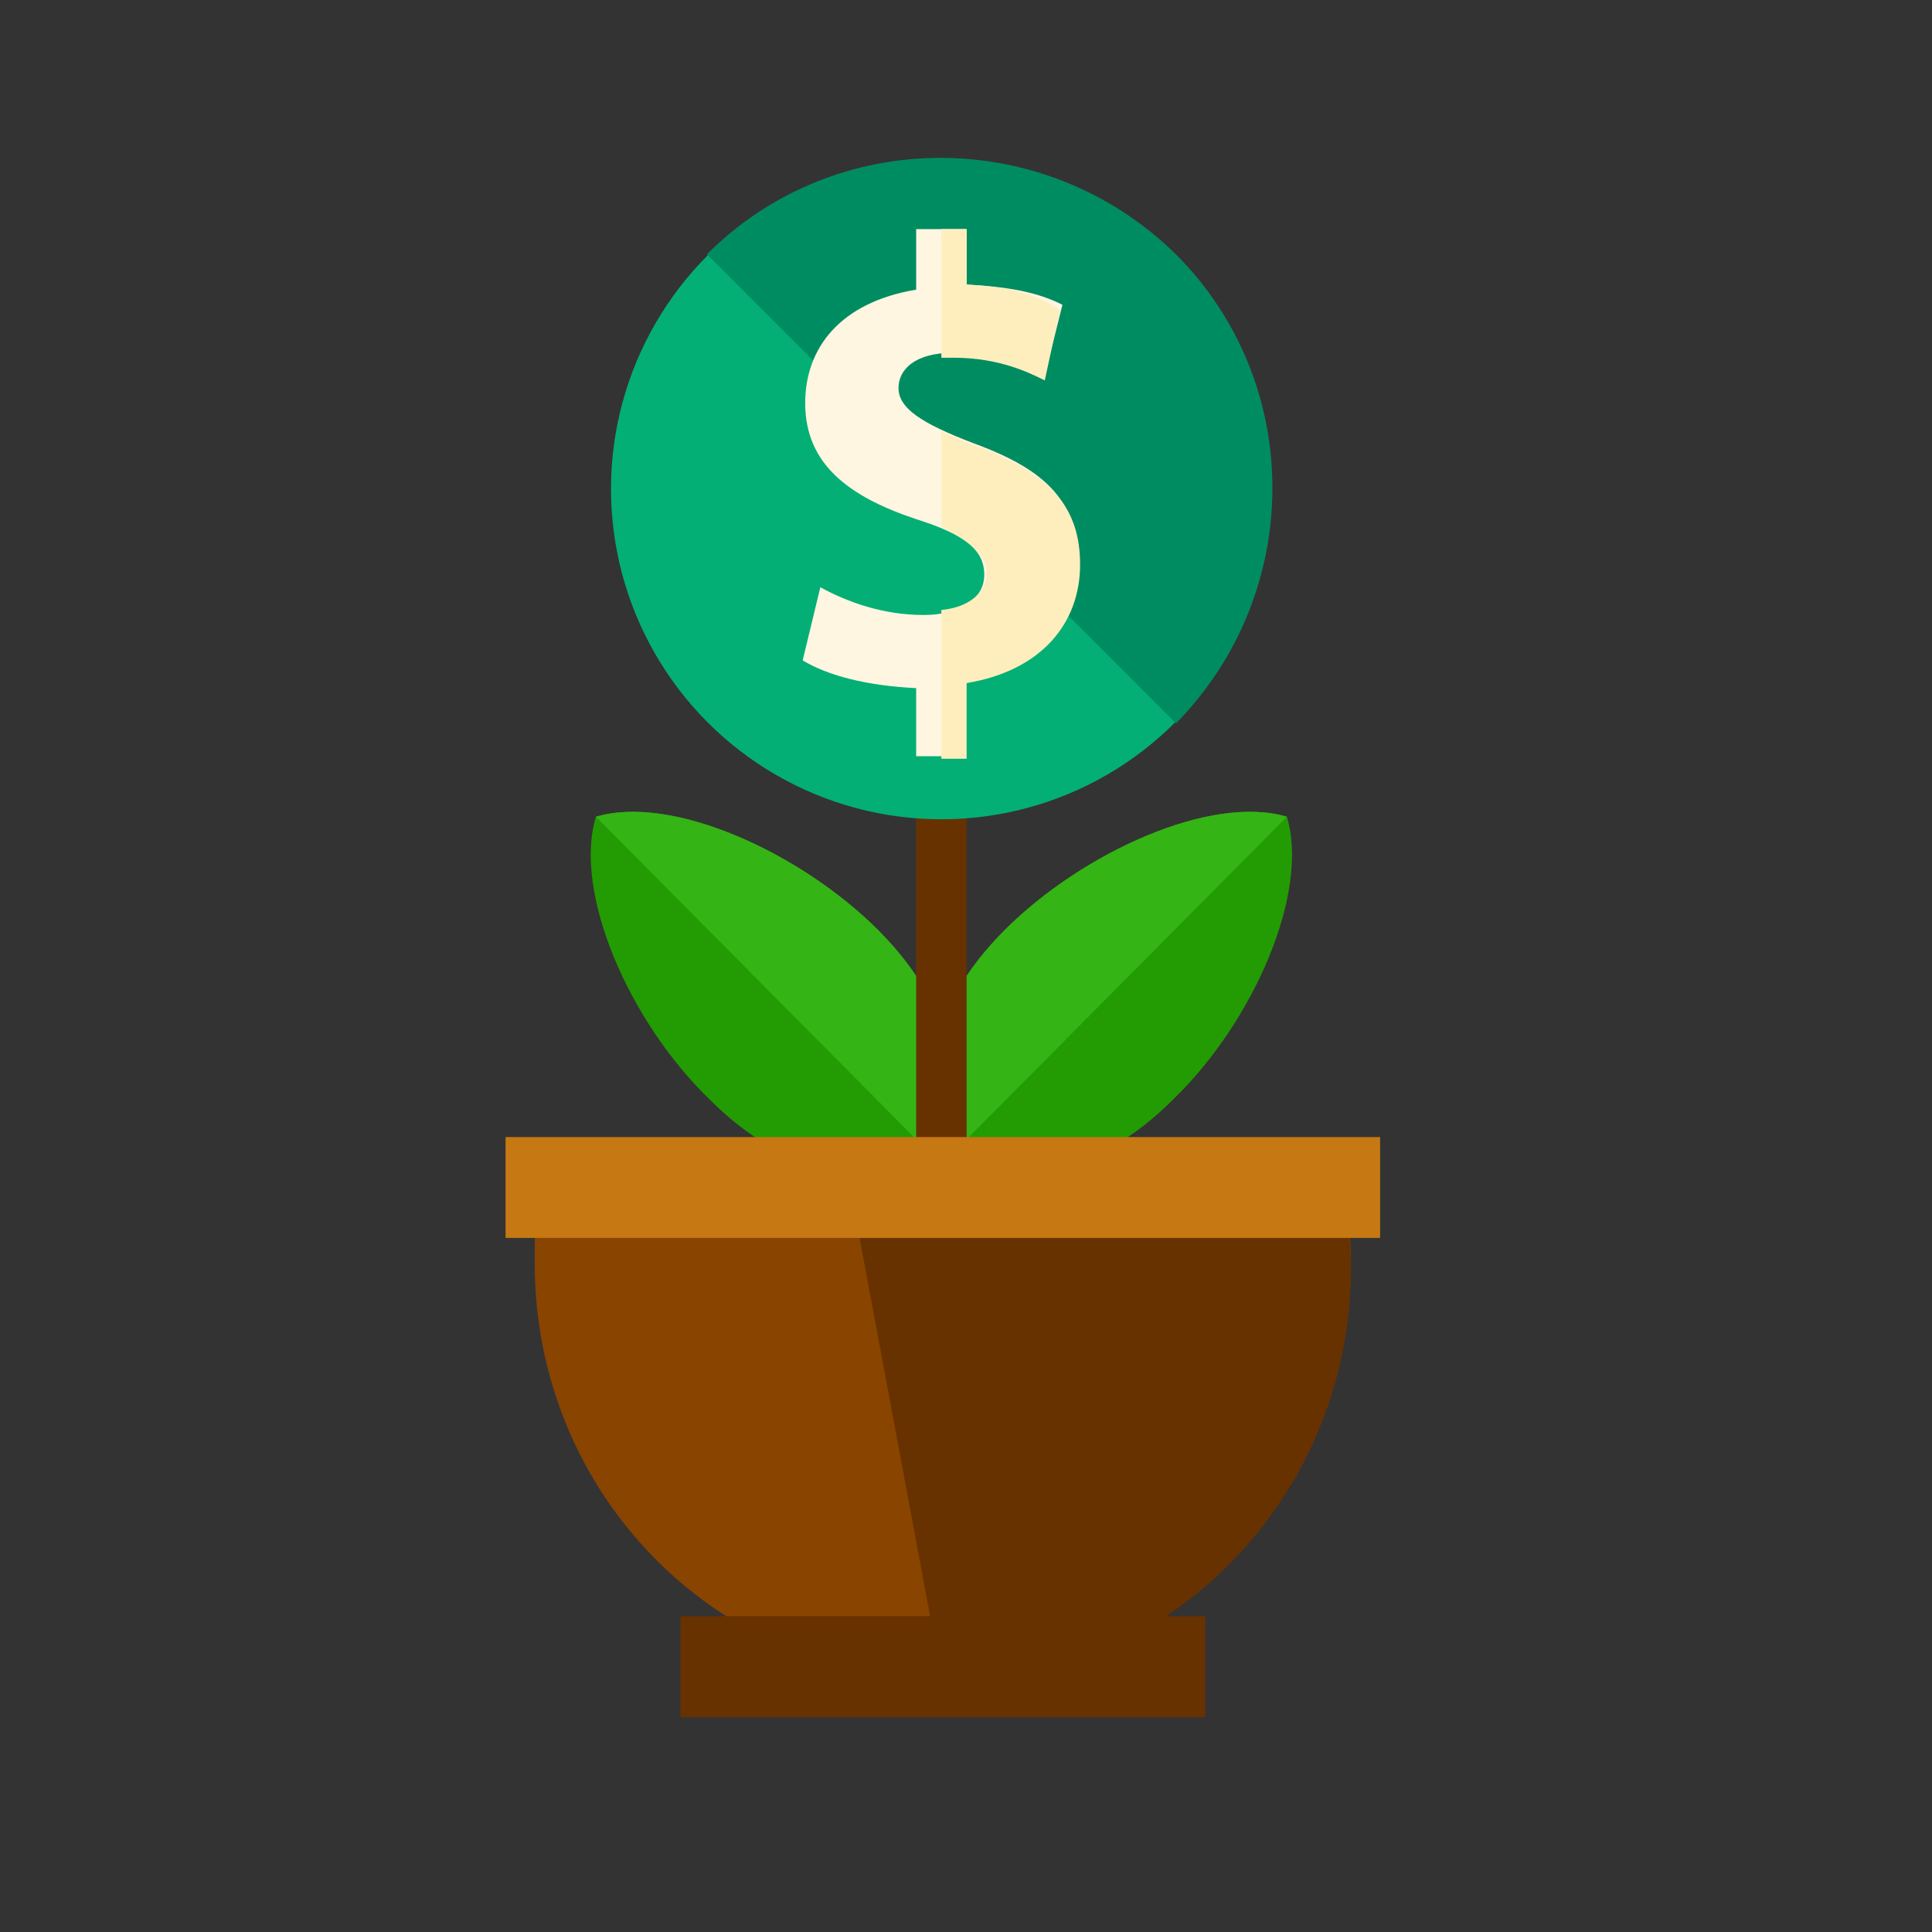 <?xml version="1.0" encoding="utf-8"?>
<!-- Generator: Adobe Illustrator 15.0.0, SVG Export Plug-In . SVG Version: 6.00 Build 0)  -->
<!DOCTYPE svg PUBLIC "-//W3C//DTD SVG 1.1//EN" "http://www.w3.org/Graphics/SVG/1.1/DTD/svg11.dtd">
<svg version="1.1" id="Layer_1" xmlns="http://www.w3.org/2000/svg" xmlns:xlink="http://www.w3.org/1999/xlink" x="0px" y="0px"
	 width="320px" height="320px" viewBox="0 0 320 320" enable-background="new 0 0 320 320" xml:space="preserve">
<rect x="0" y="0" width="320" height="320" fill="#333333" stroke="none"/>
<path fill="#239B02" d="M166.367,154.078c12.95-12.949,34.253-22.557,46.785-18.798l0,0l0,0l0,0l0,0
	c3.76,12.532-5.431,33.837-18.799,46.785c-12.947,12.95-25.897,14.203-38.847,10.443l0,0l0,0l0,0l0,0
	C152.165,180.395,153.417,167.447,166.367,154.078z"/>
<path fill="#34B515" d="M155.924,192.927L155.924,192.927L155.924,192.927L155.924,192.927L155.924,192.927
	c-3.759-12.949-2.506-25.898,10.443-38.849c12.95-12.949,34.253-22.557,46.785-18.798l0,0l0,0l0,0l0,0"/>
<path fill="#239B02" d="M145.48,154.078c-12.949-12.949-34.253-22.557-46.785-18.798l0,0l0,0l0,0l0,0
	c-3.76,12.532,5.43,33.837,18.797,46.785c12.95,12.95,25.899,14.203,38.848,10.443l0,0l0,0l0,0l0,0
	C159.684,180.395,158.431,167.447,145.48,154.078z"/>
<path fill="#34B515" d="M155.924,192.927L155.924,192.927L155.924,192.927L155.924,192.927L155.924,192.927
	c3.76-12.949,2.507-25.898-10.443-38.849c-12.949-12.949-34.253-22.557-46.785-18.798l0,0l0,0l0,0l0,0"/>
<rect x="151.747" y="129.85" fill="#683100" width="8.355" height="75.191"/>
<path fill="#894400" d="M89.047,200.864c-0.483,0-0.483,5.431-0.483,8.354c0,38.432,30.419,68.927,67.598,68.927
	c37.179,0,67.598-30.495,67.598-68.927c0-3.342-0.482-8.771-0.482-8.771H89.047V200.864z"/>
<path fill="#683100" d="M156.162,278.978c37.179,0,67.598-30.911,67.598-68.924c0-3.342-0.482-8.771-0.965-8.771h-81.118"/>
<rect x="83.736" y="188.332" fill="#C67812" width="144.853" height="16.709"/>
<rect x="112.706" y="267.699" fill="#683100" width="86.912" height="16.71"/>
<circle fill="#04AF76" cx="155.924" cy="80.976" r="54.722"/>
<path fill="#008C61" d="M117.075,42.127c21.305-21.304,55.975-21.304,77.696,0c21.306,21.304,21.306,55.975,0,77.697"/>
<path fill="#FFF6E1" d="M151.747,125.673v-11.697c-8.354-0.417-14.62-2.089-18.798-4.595l2.924-12.114
	c4.595,2.506,10.444,4.595,17.127,4.595c5.849,0,10.025-2.507,10.025-6.684c0-4.177-3.342-6.684-11.279-9.19
	c-11.279-3.76-18.38-9.19-18.38-19.215c0-9.19,5.849-16.709,18.38-18.798V37.95h8.355v9.189c8.354,0.419,12.531,1.671,15.873,3.343
	l-2.925,11.696c-2.923-1.253-7.518-3.759-15.038-3.759c-6.684,0-9.189,2.924-9.189,5.848c0,3.341,3.759,5.848,12.532,9.189
	c12.532,4.595,17.126,10.026,17.126,19.633c0,9.19-6.266,17.545-18.797,19.634v12.531h-7.937V125.673z"/>
<g>
	<path fill="#FFEEBD" d="M155.924,37.95v21.304c0,0,1.253,0,2.088,0c7.52,0,12.532,2.506,15.038,3.76l2.508-11.697
		c-3.343-2.089-7.102-3.759-15.456-4.178V37.95H155.924z"/>
	<path fill="#FFEEBD" d="M161.772,73.875c-2.089-0.836-4.595-1.671-5.849-2.507v15.874c4.178,2.089,7.52,4.595,7.52,7.519
		c0,3.342-2.925,5.849-7.52,6.266v24.646h4.178v-12.532c12.531-2.089,18.797-10.026,18.797-19.634
		C178.898,84.318,174.305,78.47,161.772,73.875z"/>
</g>
</svg>
